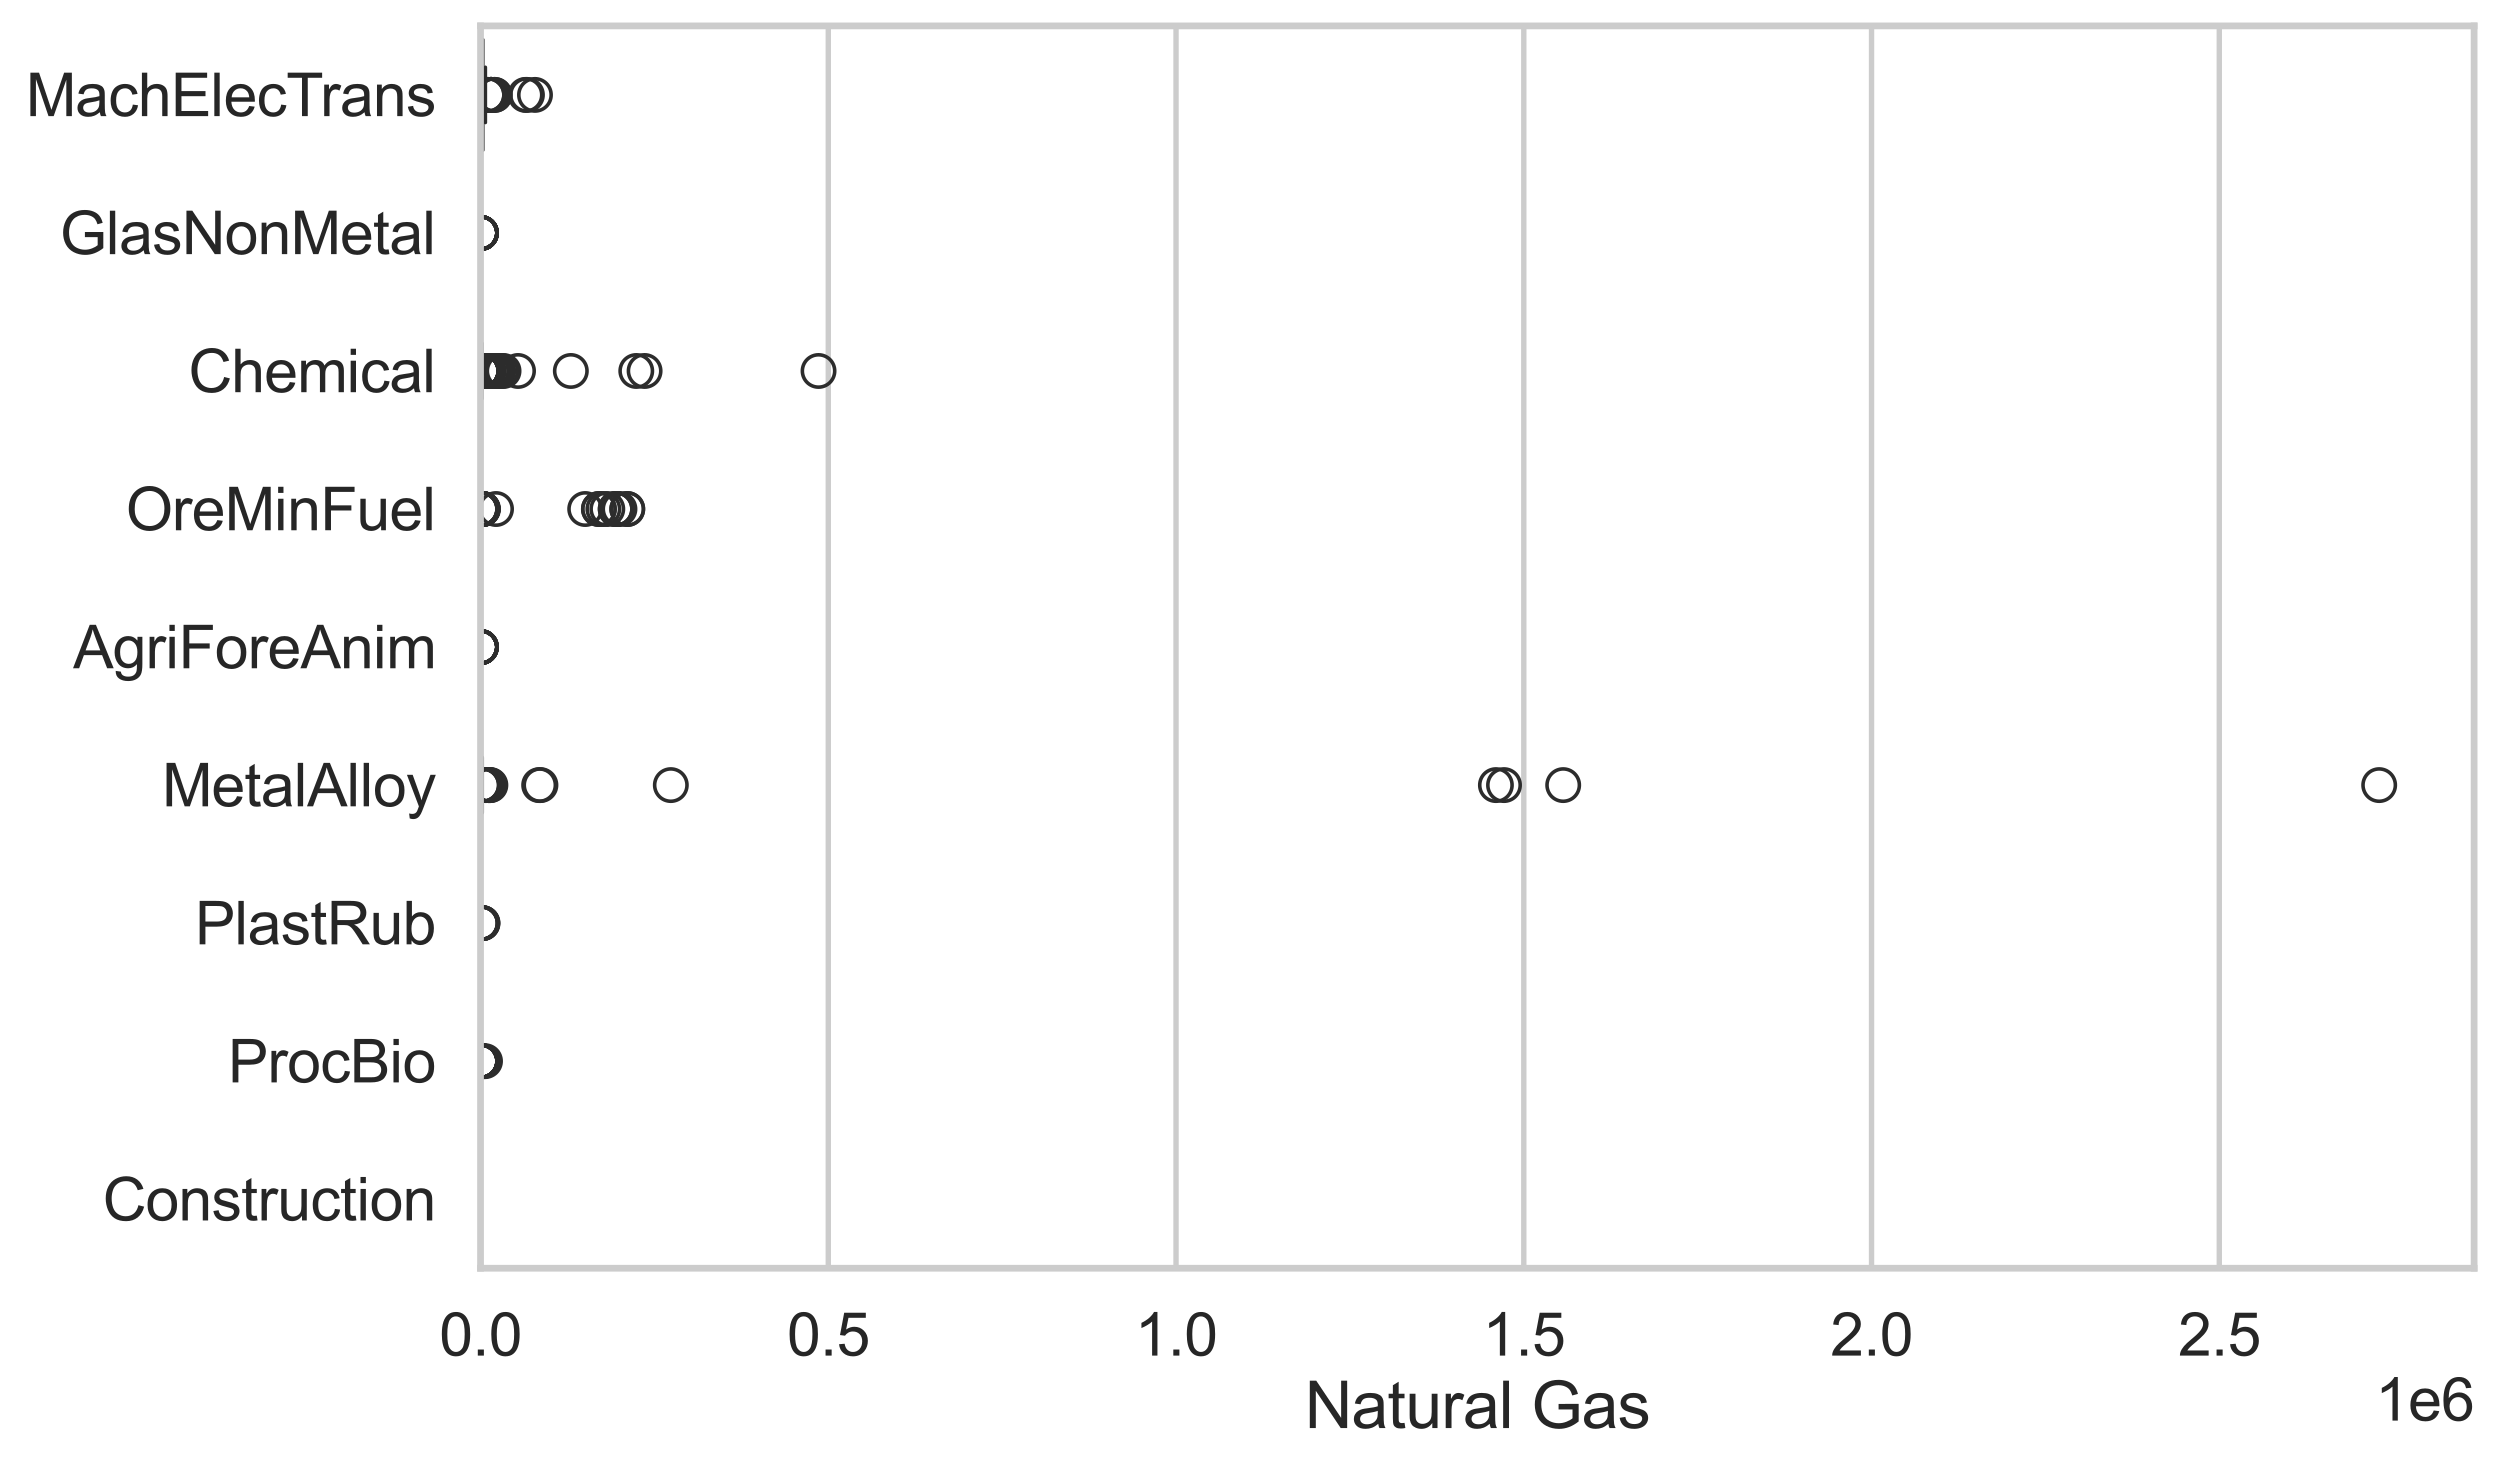 <?xml version="1.0" encoding="utf-8" standalone="no"?>
<!DOCTYPE svg PUBLIC "-//W3C//DTD SVG 1.1//EN"
  "http://www.w3.org/Graphics/SVG/1.1/DTD/svg11.dtd">
<svg xmlns:xlink="http://www.w3.org/1999/xlink" width="695.577pt" height="408.111pt" viewBox="0 0 695.577 408.111" xmlns="http://www.w3.org/2000/svg" version="1.1">
 <defs>
  <style type="text/css">*{stroke-linejoin: round; stroke-linecap: butt}</style>
 </defs>
 <g id="figure_1">
  <g id="patch_1">
   <path d="M 0 408.111 
L 695.577 408.111 
L 695.577 0 
L 0 0 
z
" style="fill: #ffffff"/>
  </g>
  <g id="axes_1">
   <g id="patch_2">
    <path d="M 133.697 352.86 
L 688.377 352.86 
L 688.377 7.2 
L 133.697 7.2 
z
" style="fill: #ffffff"/>
   </g>
   <g id="matplotlib.axis_1">
    <g id="xtick_1">
     <g id="line2d_1">
      <path d="M 133.697 352.86 
L 133.697 7.2 
" clip-path="url(#p0af9fcf1ed)" style="fill: none; stroke: #cccccc; stroke-width: 1.5; stroke-linecap: round"/>
     </g>
     <g id="text_1">
      <!-- 0.0 -->
      <g style="fill: #262626" transform="translate(122.229 377.17) scale(0.165 -0.165)">
       <defs>
        <path id="ArialMT-30" d="M 266 2259 
Q 266 3072 433 3567 
Q 600 4063 929 4331 
Q 1259 4600 1759 4600 
Q 2128 4600 2406 4451 
Q 2684 4303 2865 4023 
Q 3047 3744 3150 3342 
Q 3253 2941 3253 2259 
Q 3253 1453 3087 958 
Q 2922 463 2592 192 
Q 2263 -78 1759 -78 
Q 1097 -78 719 397 
Q 266 969 266 2259 
z
M 844 2259 
Q 844 1131 1108 757 
Q 1372 384 1759 384 
Q 2147 384 2411 759 
Q 2675 1134 2675 2259 
Q 2675 3391 2411 3762 
Q 2147 4134 1753 4134 
Q 1366 4134 1134 3806 
Q 844 3388 844 2259 
z
" transform="scale(0.016)"/>
        <path id="ArialMT-2e" d="M 581 0 
L 581 641 
L 1222 641 
L 1222 0 
L 581 0 
z
" transform="scale(0.016)"/>
       </defs>
       <use xlink:href="#ArialMT-30"/>
       <use xlink:href="#ArialMT-2e" transform="translate(55.615 0)"/>
       <use xlink:href="#ArialMT-30" transform="translate(83.398 0)"/>
      </g>
     </g>
    </g>
    <g id="xtick_2">
     <g id="line2d_2">
      <path d="M 230.453 352.86 
L 230.453 7.2 
" clip-path="url(#p0af9fcf1ed)" style="fill: none; stroke: #cccccc; stroke-width: 1.5; stroke-linecap: round"/>
     </g>
     <g id="text_2">
      <!-- 0.5 -->
      <g style="fill: #262626" transform="translate(218.985 377.17) scale(0.165 -0.165)">
       <defs>
        <path id="ArialMT-35" d="M 266 1200 
L 856 1250 
Q 922 819 1161 601 
Q 1400 384 1738 384 
Q 2144 384 2425 690 
Q 2706 997 2706 1503 
Q 2706 1984 2436 2262 
Q 2166 2541 1728 2541 
Q 1456 2541 1237 2417 
Q 1019 2294 894 2097 
L 366 2166 
L 809 4519 
L 3088 4519 
L 3088 3981 
L 1259 3981 
L 1013 2750 
Q 1425 3038 1878 3038 
Q 2478 3038 2890 2622 
Q 3303 2206 3303 1553 
Q 3303 931 2941 478 
Q 2500 -78 1738 -78 
Q 1113 -78 717 272 
Q 322 622 266 1200 
z
" transform="scale(0.016)"/>
       </defs>
       <use xlink:href="#ArialMT-30"/>
       <use xlink:href="#ArialMT-2e" transform="translate(55.615 0)"/>
       <use xlink:href="#ArialMT-35" transform="translate(83.398 0)"/>
      </g>
     </g>
    </g>
    <g id="xtick_3">
     <g id="line2d_3">
      <path d="M 327.208 352.86 
L 327.208 7.2 
" clip-path="url(#p0af9fcf1ed)" style="fill: none; stroke: #cccccc; stroke-width: 1.5; stroke-linecap: round"/>
     </g>
     <g id="text_3">
      <!-- 1.0 -->
      <g style="fill: #262626" transform="translate(315.741 377.17) scale(0.165 -0.165)">
       <defs>
        <path id="ArialMT-31" d="M 2384 0 
L 1822 0 
L 1822 3584 
Q 1619 3391 1289 3197 
Q 959 3003 697 2906 
L 697 3450 
Q 1169 3672 1522 3987 
Q 1875 4303 2022 4600 
L 2384 4600 
L 2384 0 
z
" transform="scale(0.016)"/>
       </defs>
       <use xlink:href="#ArialMT-31"/>
       <use xlink:href="#ArialMT-2e" transform="translate(55.615 0)"/>
       <use xlink:href="#ArialMT-30" transform="translate(83.398 0)"/>
      </g>
     </g>
    </g>
    <g id="xtick_4">
     <g id="line2d_4">
      <path d="M 423.964 352.86 
L 423.964 7.2 
" clip-path="url(#p0af9fcf1ed)" style="fill: none; stroke: #cccccc; stroke-width: 1.5; stroke-linecap: round"/>
     </g>
     <g id="text_4">
      <!-- 1.5 -->
      <g style="fill: #262626" transform="translate(412.496 377.17) scale(0.165 -0.165)">
       <use xlink:href="#ArialMT-31"/>
       <use xlink:href="#ArialMT-2e" transform="translate(55.615 0)"/>
       <use xlink:href="#ArialMT-35" transform="translate(83.398 0)"/>
      </g>
     </g>
    </g>
    <g id="xtick_5">
     <g id="line2d_5">
      <path d="M 520.719 352.86 
L 520.719 7.2 
" clip-path="url(#p0af9fcf1ed)" style="fill: none; stroke: #cccccc; stroke-width: 1.5; stroke-linecap: round"/>
     </g>
     <g id="text_5">
      <!-- 2.0 -->
      <g style="fill: #262626" transform="translate(509.252 377.17) scale(0.165 -0.165)">
       <defs>
        <path id="ArialMT-32" d="M 3222 541 
L 3222 0 
L 194 0 
Q 188 203 259 391 
Q 375 700 629 1000 
Q 884 1300 1366 1694 
Q 2113 2306 2375 2664 
Q 2638 3022 2638 3341 
Q 2638 3675 2398 3904 
Q 2159 4134 1775 4134 
Q 1369 4134 1125 3890 
Q 881 3647 878 3216 
L 300 3275 
Q 359 3922 746 4261 
Q 1134 4600 1788 4600 
Q 2447 4600 2831 4234 
Q 3216 3869 3216 3328 
Q 3216 3053 3103 2787 
Q 2991 2522 2730 2228 
Q 2469 1934 1863 1422 
Q 1356 997 1212 845 
Q 1069 694 975 541 
L 3222 541 
z
" transform="scale(0.016)"/>
       </defs>
       <use xlink:href="#ArialMT-32"/>
       <use xlink:href="#ArialMT-2e" transform="translate(55.615 0)"/>
       <use xlink:href="#ArialMT-30" transform="translate(83.398 0)"/>
      </g>
     </g>
    </g>
    <g id="xtick_6">
     <g id="line2d_6">
      <path d="M 617.475 352.86 
L 617.475 7.2 
" clip-path="url(#p0af9fcf1ed)" style="fill: none; stroke: #cccccc; stroke-width: 1.5; stroke-linecap: round"/>
     </g>
     <g id="text_6">
      <!-- 2.5 -->
      <g style="fill: #262626" transform="translate(606.007 377.17) scale(0.165 -0.165)">
       <use xlink:href="#ArialMT-32"/>
       <use xlink:href="#ArialMT-2e" transform="translate(55.615 0)"/>
       <use xlink:href="#ArialMT-35" transform="translate(83.398 0)"/>
      </g>
     </g>
    </g>
    <g id="text_7">
     <!-- Natural Gas -->
     <g style="fill: #262626" transform="translate(363.021 397.334) scale(0.18 -0.18)">
      <defs>
       <path id="ArialMT-4e" d="M 488 0 
L 488 4581 
L 1109 4581 
L 3516 984 
L 3516 4581 
L 4097 4581 
L 4097 0 
L 3475 0 
L 1069 3600 
L 1069 0 
L 488 0 
z
" transform="scale(0.016)"/>
       <path id="ArialMT-61" d="M 2588 409 
Q 2275 144 1986 34 
Q 1697 -75 1366 -75 
Q 819 -75 525 192 
Q 231 459 231 875 
Q 231 1119 342 1320 
Q 453 1522 633 1644 
Q 813 1766 1038 1828 
Q 1203 1872 1538 1913 
Q 2219 1994 2541 2106 
Q 2544 2222 2544 2253 
Q 2544 2597 2384 2738 
Q 2169 2928 1744 2928 
Q 1347 2928 1158 2789 
Q 969 2650 878 2297 
L 328 2372 
Q 403 2725 575 2942 
Q 747 3159 1072 3276 
Q 1397 3394 1825 3394 
Q 2250 3394 2515 3294 
Q 2781 3194 2906 3042 
Q 3031 2891 3081 2659 
Q 3109 2516 3109 2141 
L 3109 1391 
Q 3109 606 3145 398 
Q 3181 191 3288 0 
L 2700 0 
Q 2613 175 2588 409 
z
M 2541 1666 
Q 2234 1541 1622 1453 
Q 1275 1403 1131 1340 
Q 988 1278 909 1158 
Q 831 1038 831 891 
Q 831 666 1001 516 
Q 1172 366 1500 366 
Q 1825 366 2078 508 
Q 2331 650 2450 897 
Q 2541 1088 2541 1459 
L 2541 1666 
z
" transform="scale(0.016)"/>
       <path id="ArialMT-74" d="M 1650 503 
L 1731 6 
Q 1494 -44 1306 -44 
Q 1000 -44 831 53 
Q 663 150 594 308 
Q 525 466 525 972 
L 525 2881 
L 113 2881 
L 113 3319 
L 525 3319 
L 525 4141 
L 1084 4478 
L 1084 3319 
L 1650 3319 
L 1650 2881 
L 1084 2881 
L 1084 941 
Q 1084 700 1114 631 
Q 1144 563 1211 522 
Q 1278 481 1403 481 
Q 1497 481 1650 503 
z
" transform="scale(0.016)"/>
       <path id="ArialMT-75" d="M 2597 0 
L 2597 488 
Q 2209 -75 1544 -75 
Q 1250 -75 995 37 
Q 741 150 617 320 
Q 494 491 444 738 
Q 409 903 409 1263 
L 409 3319 
L 972 3319 
L 972 1478 
Q 972 1038 1006 884 
Q 1059 663 1231 536 
Q 1403 409 1656 409 
Q 1909 409 2131 539 
Q 2353 669 2445 892 
Q 2538 1116 2538 1541 
L 2538 3319 
L 3100 3319 
L 3100 0 
L 2597 0 
z
" transform="scale(0.016)"/>
       <path id="ArialMT-72" d="M 416 0 
L 416 3319 
L 922 3319 
L 922 2816 
Q 1116 3169 1280 3281 
Q 1444 3394 1641 3394 
Q 1925 3394 2219 3213 
L 2025 2691 
Q 1819 2813 1613 2813 
Q 1428 2813 1281 2702 
Q 1134 2591 1072 2394 
Q 978 2094 978 1738 
L 978 0 
L 416 0 
z
" transform="scale(0.016)"/>
       <path id="ArialMT-6c" d="M 409 0 
L 409 4581 
L 972 4581 
L 972 0 
L 409 0 
z
" transform="scale(0.016)"/>
       <path id="ArialMT-20" transform="scale(0.016)"/>
       <path id="ArialMT-47" d="M 2638 1797 
L 2638 2334 
L 4578 2338 
L 4578 638 
Q 4131 281 3656 101 
Q 3181 -78 2681 -78 
Q 2006 -78 1454 211 
Q 903 500 622 1047 
Q 341 1594 341 2269 
Q 341 2938 620 3517 
Q 900 4097 1425 4378 
Q 1950 4659 2634 4659 
Q 3131 4659 3532 4498 
Q 3934 4338 4162 4050 
Q 4391 3763 4509 3300 
L 3963 3150 
Q 3859 3500 3706 3700 
Q 3553 3900 3268 4020 
Q 2984 4141 2638 4141 
Q 2222 4141 1919 4014 
Q 1616 3888 1430 3681 
Q 1244 3475 1141 3228 
Q 966 2803 966 2306 
Q 966 1694 1177 1281 
Q 1388 869 1791 669 
Q 2194 469 2647 469 
Q 3041 469 3416 620 
Q 3791 772 3984 944 
L 3984 1797 
L 2638 1797 
z
" transform="scale(0.016)"/>
       <path id="ArialMT-73" d="M 197 991 
L 753 1078 
Q 800 744 1014 566 
Q 1228 388 1613 388 
Q 2000 388 2187 545 
Q 2375 703 2375 916 
Q 2375 1106 2209 1216 
Q 2094 1291 1634 1406 
Q 1016 1563 777 1677 
Q 538 1791 414 1992 
Q 291 2194 291 2438 
Q 291 2659 392 2848 
Q 494 3038 669 3163 
Q 800 3259 1026 3326 
Q 1253 3394 1513 3394 
Q 1903 3394 2198 3281 
Q 2494 3169 2634 2976 
Q 2775 2784 2828 2463 
L 2278 2388 
Q 2241 2644 2061 2787 
Q 1881 2931 1553 2931 
Q 1166 2931 1000 2803 
Q 834 2675 834 2503 
Q 834 2394 903 2306 
Q 972 2216 1119 2156 
Q 1203 2125 1616 2013 
Q 2213 1853 2448 1751 
Q 2684 1650 2818 1456 
Q 2953 1263 2953 975 
Q 2953 694 2789 445 
Q 2625 197 2315 61 
Q 2006 -75 1616 -75 
Q 969 -75 630 194 
Q 291 463 197 991 
z
" transform="scale(0.016)"/>
      </defs>
      <use xlink:href="#ArialMT-4e"/>
      <use xlink:href="#ArialMT-61" transform="translate(72.217 0)"/>
      <use xlink:href="#ArialMT-74" transform="translate(127.832 0)"/>
      <use xlink:href="#ArialMT-75" transform="translate(155.615 0)"/>
      <use xlink:href="#ArialMT-72" transform="translate(211.23 0)"/>
      <use xlink:href="#ArialMT-61" transform="translate(244.531 0)"/>
      <use xlink:href="#ArialMT-6c" transform="translate(300.146 0)"/>
      <use xlink:href="#ArialMT-20" transform="translate(322.363 0)"/>
      <use xlink:href="#ArialMT-47" transform="translate(350.146 0)"/>
      <use xlink:href="#ArialMT-61" transform="translate(427.93 0)"/>
      <use xlink:href="#ArialMT-73" transform="translate(483.545 0)"/>
     </g>
    </g>
    <g id="text_8">
     <!-- 1e6 -->
     <g style="fill: #262626" transform="translate(660.85 395.26) scale(0.165 -0.165)">
      <defs>
       <path id="ArialMT-65" d="M 2694 1069 
L 3275 997 
Q 3138 488 2766 206 
Q 2394 -75 1816 -75 
Q 1088 -75 661 373 
Q 234 822 234 1631 
Q 234 2469 665 2931 
Q 1097 3394 1784 3394 
Q 2450 3394 2872 2941 
Q 3294 2488 3294 1666 
Q 3294 1616 3291 1516 
L 816 1516 
Q 847 969 1125 678 
Q 1403 388 1819 388 
Q 2128 388 2347 550 
Q 2566 713 2694 1069 
z
M 847 1978 
L 2700 1978 
Q 2663 2397 2488 2606 
Q 2219 2931 1791 2931 
Q 1403 2931 1139 2672 
Q 875 2413 847 1978 
z
" transform="scale(0.016)"/>
       <path id="ArialMT-36" d="M 3184 3459 
L 2625 3416 
Q 2550 3747 2413 3897 
Q 2184 4138 1850 4138 
Q 1581 4138 1378 3988 
Q 1113 3794 959 3422 
Q 806 3050 800 2363 
Q 1003 2672 1297 2822 
Q 1591 2972 1913 2972 
Q 2475 2972 2870 2558 
Q 3266 2144 3266 1488 
Q 3266 1056 3080 686 
Q 2894 316 2569 119 
Q 2244 -78 1831 -78 
Q 1128 -78 684 439 
Q 241 956 241 2144 
Q 241 3472 731 4075 
Q 1159 4600 1884 4600 
Q 2425 4600 2770 4297 
Q 3116 3994 3184 3459 
z
M 888 1484 
Q 888 1194 1011 928 
Q 1134 663 1356 523 
Q 1578 384 1822 384 
Q 2178 384 2434 671 
Q 2691 959 2691 1453 
Q 2691 1928 2437 2201 
Q 2184 2475 1800 2475 
Q 1419 2475 1153 2201 
Q 888 1928 888 1484 
z
" transform="scale(0.016)"/>
      </defs>
      <use xlink:href="#ArialMT-31"/>
      <use xlink:href="#ArialMT-65" transform="translate(55.615 0)"/>
      <use xlink:href="#ArialMT-36" transform="translate(111.23 0)"/>
     </g>
    </g>
   </g>
   <g id="matplotlib.axis_2">
    <g id="ytick_1">
     <g id="text_9">
      <!-- MachElecTrans -->
      <g style="fill: #262626" transform="translate(7.2 32.309) scale(0.165 -0.165)">
       <defs>
        <path id="ArialMT-4d" d="M 475 0 
L 475 4581 
L 1388 4581 
L 2472 1338 
Q 2622 884 2691 659 
Q 2769 909 2934 1394 
L 4031 4581 
L 4847 4581 
L 4847 0 
L 4263 0 
L 4263 3834 
L 2931 0 
L 2384 0 
L 1059 3900 
L 1059 0 
L 475 0 
z
" transform="scale(0.016)"/>
        <path id="ArialMT-63" d="M 2588 1216 
L 3141 1144 
Q 3050 572 2676 248 
Q 2303 -75 1759 -75 
Q 1078 -75 664 370 
Q 250 816 250 1647 
Q 250 2184 428 2587 
Q 606 2991 970 3192 
Q 1334 3394 1763 3394 
Q 2303 3394 2647 3120 
Q 2991 2847 3088 2344 
L 2541 2259 
Q 2463 2594 2264 2762 
Q 2066 2931 1784 2931 
Q 1359 2931 1093 2626 
Q 828 2322 828 1663 
Q 828 994 1084 691 
Q 1341 388 1753 388 
Q 2084 388 2306 591 
Q 2528 794 2588 1216 
z
" transform="scale(0.016)"/>
        <path id="ArialMT-68" d="M 422 0 
L 422 4581 
L 984 4581 
L 984 2938 
Q 1378 3394 1978 3394 
Q 2347 3394 2619 3248 
Q 2891 3103 3008 2847 
Q 3125 2591 3125 2103 
L 3125 0 
L 2563 0 
L 2563 2103 
Q 2563 2525 2380 2717 
Q 2197 2909 1863 2909 
Q 1613 2909 1392 2779 
Q 1172 2650 1078 2428 
Q 984 2206 984 1816 
L 984 0 
L 422 0 
z
" transform="scale(0.016)"/>
        <path id="ArialMT-45" d="M 506 0 
L 506 4581 
L 3819 4581 
L 3819 4041 
L 1113 4041 
L 1113 2638 
L 3647 2638 
L 3647 2100 
L 1113 2100 
L 1113 541 
L 3925 541 
L 3925 0 
L 506 0 
z
" transform="scale(0.016)"/>
        <path id="ArialMT-54" d="M 1659 0 
L 1659 4041 
L 150 4041 
L 150 4581 
L 3781 4581 
L 3781 4041 
L 2266 4041 
L 2266 0 
L 1659 0 
z
" transform="scale(0.016)"/>
        <path id="ArialMT-6e" d="M 422 0 
L 422 3319 
L 928 3319 
L 928 2847 
Q 1294 3394 1984 3394 
Q 2284 3394 2536 3286 
Q 2788 3178 2913 3003 
Q 3038 2828 3088 2588 
Q 3119 2431 3119 2041 
L 3119 0 
L 2556 0 
L 2556 2019 
Q 2556 2363 2490 2533 
Q 2425 2703 2258 2804 
Q 2091 2906 1866 2906 
Q 1506 2906 1245 2678 
Q 984 2450 984 1813 
L 984 0 
L 422 0 
z
" transform="scale(0.016)"/>
       </defs>
       <use xlink:href="#ArialMT-4d"/>
       <use xlink:href="#ArialMT-61" transform="translate(83.301 0)"/>
       <use xlink:href="#ArialMT-63" transform="translate(138.916 0)"/>
       <use xlink:href="#ArialMT-68" transform="translate(188.916 0)"/>
       <use xlink:href="#ArialMT-45" transform="translate(244.531 0)"/>
       <use xlink:href="#ArialMT-6c" transform="translate(311.23 0)"/>
       <use xlink:href="#ArialMT-65" transform="translate(333.447 0)"/>
       <use xlink:href="#ArialMT-63" transform="translate(389.062 0)"/>
       <use xlink:href="#ArialMT-54" transform="translate(439.062 0)"/>
       <use xlink:href="#ArialMT-72" transform="translate(496.396 0)"/>
       <use xlink:href="#ArialMT-61" transform="translate(529.697 0)"/>
       <use xlink:href="#ArialMT-6e" transform="translate(585.312 0)"/>
       <use xlink:href="#ArialMT-73" transform="translate(640.928 0)"/>
      </g>
     </g>
    </g>
    <g id="ytick_2">
     <g id="text_10">
      <!-- GlasNonMetal -->
      <g style="fill: #262626" transform="translate(16.659 70.715) scale(0.165 -0.165)">
       <defs>
        <path id="ArialMT-6f" d="M 213 1659 
Q 213 2581 725 3025 
Q 1153 3394 1769 3394 
Q 2453 3394 2887 2945 
Q 3322 2497 3322 1706 
Q 3322 1066 3130 698 
Q 2938 331 2570 128 
Q 2203 -75 1769 -75 
Q 1072 -75 642 372 
Q 213 819 213 1659 
z
M 791 1659 
Q 791 1022 1069 705 
Q 1347 388 1769 388 
Q 2188 388 2466 706 
Q 2744 1025 2744 1678 
Q 2744 2294 2464 2611 
Q 2184 2928 1769 2928 
Q 1347 2928 1069 2612 
Q 791 2297 791 1659 
z
" transform="scale(0.016)"/>
       </defs>
       <use xlink:href="#ArialMT-47"/>
       <use xlink:href="#ArialMT-6c" transform="translate(77.783 0)"/>
       <use xlink:href="#ArialMT-61" transform="translate(100 0)"/>
       <use xlink:href="#ArialMT-73" transform="translate(155.615 0)"/>
       <use xlink:href="#ArialMT-4e" transform="translate(205.615 0)"/>
       <use xlink:href="#ArialMT-6f" transform="translate(277.832 0)"/>
       <use xlink:href="#ArialMT-6e" transform="translate(333.447 0)"/>
       <use xlink:href="#ArialMT-4d" transform="translate(389.062 0)"/>
       <use xlink:href="#ArialMT-65" transform="translate(472.363 0)"/>
       <use xlink:href="#ArialMT-74" transform="translate(527.979 0)"/>
       <use xlink:href="#ArialMT-61" transform="translate(555.762 0)"/>
       <use xlink:href="#ArialMT-6c" transform="translate(611.377 0)"/>
      </g>
     </g>
    </g>
    <g id="ytick_3">
     <g id="text_11">
      <!-- Chemical -->
      <g style="fill: #262626" transform="translate(52.428 109.122) scale(0.165 -0.165)">
       <defs>
        <path id="ArialMT-43" d="M 3763 1606 
L 4369 1453 
Q 4178 706 3683 314 
Q 3188 -78 2472 -78 
Q 1731 -78 1267 223 
Q 803 525 561 1097 
Q 319 1669 319 2325 
Q 319 3041 592 3573 
Q 866 4106 1370 4382 
Q 1875 4659 2481 4659 
Q 3169 4659 3637 4309 
Q 4106 3959 4291 3325 
L 3694 3184 
Q 3534 3684 3231 3912 
Q 2928 4141 2469 4141 
Q 1941 4141 1586 3887 
Q 1231 3634 1087 3207 
Q 944 2781 944 2328 
Q 944 1744 1114 1308 
Q 1284 872 1643 656 
Q 2003 441 2422 441 
Q 2931 441 3284 734 
Q 3638 1028 3763 1606 
z
" transform="scale(0.016)"/>
        <path id="ArialMT-6d" d="M 422 0 
L 422 3319 
L 925 3319 
L 925 2853 
Q 1081 3097 1340 3245 
Q 1600 3394 1931 3394 
Q 2300 3394 2536 3241 
Q 2772 3088 2869 2813 
Q 3263 3394 3894 3394 
Q 4388 3394 4653 3120 
Q 4919 2847 4919 2278 
L 4919 0 
L 4359 0 
L 4359 2091 
Q 4359 2428 4304 2576 
Q 4250 2725 4106 2815 
Q 3963 2906 3769 2906 
Q 3419 2906 3187 2673 
Q 2956 2441 2956 1928 
L 2956 0 
L 2394 0 
L 2394 2156 
Q 2394 2531 2256 2718 
Q 2119 2906 1806 2906 
Q 1569 2906 1367 2781 
Q 1166 2656 1075 2415 
Q 984 2175 984 1722 
L 984 0 
L 422 0 
z
" transform="scale(0.016)"/>
        <path id="ArialMT-69" d="M 425 3934 
L 425 4581 
L 988 4581 
L 988 3934 
L 425 3934 
z
M 425 0 
L 425 3319 
L 988 3319 
L 988 0 
L 425 0 
z
" transform="scale(0.016)"/>
       </defs>
       <use xlink:href="#ArialMT-43"/>
       <use xlink:href="#ArialMT-68" transform="translate(72.217 0)"/>
       <use xlink:href="#ArialMT-65" transform="translate(127.832 0)"/>
       <use xlink:href="#ArialMT-6d" transform="translate(183.447 0)"/>
       <use xlink:href="#ArialMT-69" transform="translate(266.748 0)"/>
       <use xlink:href="#ArialMT-63" transform="translate(288.965 0)"/>
       <use xlink:href="#ArialMT-61" transform="translate(338.965 0)"/>
       <use xlink:href="#ArialMT-6c" transform="translate(394.58 0)"/>
      </g>
     </g>
    </g>
    <g id="ytick_4">
     <g id="text_12">
      <!-- OreMinFuel -->
      <g style="fill: #262626" transform="translate(35.013 147.529) scale(0.165 -0.165)">
       <defs>
        <path id="ArialMT-4f" d="M 309 2231 
Q 309 3372 921 4017 
Q 1534 4663 2503 4663 
Q 3138 4663 3647 4359 
Q 4156 4056 4423 3514 
Q 4691 2972 4691 2284 
Q 4691 1588 4409 1038 
Q 4128 488 3612 205 
Q 3097 -78 2500 -78 
Q 1853 -78 1343 234 
Q 834 547 571 1087 
Q 309 1628 309 2231 
z
M 934 2222 
Q 934 1394 1379 917 
Q 1825 441 2497 441 
Q 3181 441 3623 922 
Q 4066 1403 4066 2288 
Q 4066 2847 3877 3264 
Q 3688 3681 3323 3911 
Q 2959 4141 2506 4141 
Q 1863 4141 1398 3698 
Q 934 3256 934 2222 
z
" transform="scale(0.016)"/>
        <path id="ArialMT-46" d="M 525 0 
L 525 4581 
L 3616 4581 
L 3616 4041 
L 1131 4041 
L 1131 2622 
L 3281 2622 
L 3281 2081 
L 1131 2081 
L 1131 0 
L 525 0 
z
" transform="scale(0.016)"/>
       </defs>
       <use xlink:href="#ArialMT-4f"/>
       <use xlink:href="#ArialMT-72" transform="translate(77.783 0)"/>
       <use xlink:href="#ArialMT-65" transform="translate(111.084 0)"/>
       <use xlink:href="#ArialMT-4d" transform="translate(166.699 0)"/>
       <use xlink:href="#ArialMT-69" transform="translate(250 0)"/>
       <use xlink:href="#ArialMT-6e" transform="translate(272.217 0)"/>
       <use xlink:href="#ArialMT-46" transform="translate(327.832 0)"/>
       <use xlink:href="#ArialMT-75" transform="translate(388.916 0)"/>
       <use xlink:href="#ArialMT-65" transform="translate(444.531 0)"/>
       <use xlink:href="#ArialMT-6c" transform="translate(500.146 0)"/>
      </g>
     </g>
    </g>
    <g id="ytick_5">
     <g id="text_13">
      <!-- AgriForeAnim -->
      <g style="fill: #262626" transform="translate(20.341 185.935) scale(0.165 -0.165)">
       <defs>
        <path id="ArialMT-41" d="M -9 0 
L 1750 4581 
L 2403 4581 
L 4278 0 
L 3588 0 
L 3053 1388 
L 1138 1388 
L 634 0 
L -9 0 
z
M 1313 1881 
L 2866 1881 
L 2388 3150 
Q 2169 3728 2063 4100 
Q 1975 3659 1816 3225 
L 1313 1881 
z
" transform="scale(0.016)"/>
        <path id="ArialMT-67" d="M 319 -275 
L 866 -356 
Q 900 -609 1056 -725 
Q 1266 -881 1628 -881 
Q 2019 -881 2231 -725 
Q 2444 -569 2519 -288 
Q 2563 -116 2559 434 
Q 2191 0 1641 0 
Q 956 0 581 494 
Q 206 988 206 1678 
Q 206 2153 378 2554 
Q 550 2956 876 3175 
Q 1203 3394 1644 3394 
Q 2231 3394 2613 2919 
L 2613 3319 
L 3131 3319 
L 3131 450 
Q 3131 -325 2973 -648 
Q 2816 -972 2473 -1159 
Q 2131 -1347 1631 -1347 
Q 1038 -1347 672 -1080 
Q 306 -813 319 -275 
z
M 784 1719 
Q 784 1066 1043 766 
Q 1303 466 1694 466 
Q 2081 466 2343 764 
Q 2606 1063 2606 1700 
Q 2606 2309 2336 2618 
Q 2066 2928 1684 2928 
Q 1309 2928 1046 2623 
Q 784 2319 784 1719 
z
" transform="scale(0.016)"/>
       </defs>
       <use xlink:href="#ArialMT-41"/>
       <use xlink:href="#ArialMT-67" transform="translate(66.699 0)"/>
       <use xlink:href="#ArialMT-72" transform="translate(122.314 0)"/>
       <use xlink:href="#ArialMT-69" transform="translate(155.615 0)"/>
       <use xlink:href="#ArialMT-46" transform="translate(177.832 0)"/>
       <use xlink:href="#ArialMT-6f" transform="translate(238.916 0)"/>
       <use xlink:href="#ArialMT-72" transform="translate(294.531 0)"/>
       <use xlink:href="#ArialMT-65" transform="translate(327.832 0)"/>
       <use xlink:href="#ArialMT-41" transform="translate(383.447 0)"/>
       <use xlink:href="#ArialMT-6e" transform="translate(450.146 0)"/>
       <use xlink:href="#ArialMT-69" transform="translate(505.762 0)"/>
       <use xlink:href="#ArialMT-6d" transform="translate(527.979 0)"/>
      </g>
     </g>
    </g>
    <g id="ytick_6">
     <g id="text_14">
      <!-- MetalAlloy -->
      <g style="fill: #262626" transform="translate(45.088 224.342) scale(0.165 -0.165)">
       <defs>
        <path id="ArialMT-79" d="M 397 -1278 
L 334 -750 
Q 519 -800 656 -800 
Q 844 -800 956 -737 
Q 1069 -675 1141 -563 
Q 1194 -478 1313 -144 
Q 1328 -97 1363 -6 
L 103 3319 
L 709 3319 
L 1400 1397 
Q 1534 1031 1641 628 
Q 1738 1016 1872 1384 
L 2581 3319 
L 3144 3319 
L 1881 -56 
Q 1678 -603 1566 -809 
Q 1416 -1088 1222 -1217 
Q 1028 -1347 759 -1347 
Q 597 -1347 397 -1278 
z
" transform="scale(0.016)"/>
       </defs>
       <use xlink:href="#ArialMT-4d"/>
       <use xlink:href="#ArialMT-65" transform="translate(83.301 0)"/>
       <use xlink:href="#ArialMT-74" transform="translate(138.916 0)"/>
       <use xlink:href="#ArialMT-61" transform="translate(166.699 0)"/>
       <use xlink:href="#ArialMT-6c" transform="translate(222.314 0)"/>
       <use xlink:href="#ArialMT-41" transform="translate(244.531 0)"/>
       <use xlink:href="#ArialMT-6c" transform="translate(311.23 0)"/>
       <use xlink:href="#ArialMT-6c" transform="translate(333.447 0)"/>
       <use xlink:href="#ArialMT-6f" transform="translate(355.664 0)"/>
       <use xlink:href="#ArialMT-79" transform="translate(411.279 0)"/>
      </g>
     </g>
    </g>
    <g id="ytick_7">
     <g id="text_15">
      <!-- PlastRub -->
      <g style="fill: #262626" transform="translate(54.248 262.749) scale(0.165 -0.165)">
       <defs>
        <path id="ArialMT-50" d="M 494 0 
L 494 4581 
L 2222 4581 
Q 2678 4581 2919 4538 
Q 3256 4481 3484 4323 
Q 3713 4166 3852 3881 
Q 3991 3597 3991 3256 
Q 3991 2672 3619 2267 
Q 3247 1863 2275 1863 
L 1100 1863 
L 1100 0 
L 494 0 
z
M 1100 2403 
L 2284 2403 
Q 2872 2403 3119 2622 
Q 3366 2841 3366 3238 
Q 3366 3525 3220 3729 
Q 3075 3934 2838 4000 
Q 2684 4041 2272 4041 
L 1100 4041 
L 1100 2403 
z
" transform="scale(0.016)"/>
        <path id="ArialMT-52" d="M 503 0 
L 503 4581 
L 2534 4581 
Q 3147 4581 3465 4457 
Q 3784 4334 3975 4021 
Q 4166 3709 4166 3331 
Q 4166 2844 3850 2509 
Q 3534 2175 2875 2084 
Q 3116 1969 3241 1856 
Q 3506 1613 3744 1247 
L 4541 0 
L 3778 0 
L 3172 953 
Q 2906 1366 2734 1584 
Q 2563 1803 2427 1890 
Q 2291 1978 2150 2013 
Q 2047 2034 1813 2034 
L 1109 2034 
L 1109 0 
L 503 0 
z
M 1109 2559 
L 2413 2559 
Q 2828 2559 3062 2645 
Q 3297 2731 3419 2920 
Q 3541 3109 3541 3331 
Q 3541 3656 3305 3865 
Q 3069 4075 2559 4075 
L 1109 4075 
L 1109 2559 
z
" transform="scale(0.016)"/>
        <path id="ArialMT-62" d="M 941 0 
L 419 0 
L 419 4581 
L 981 4581 
L 981 2947 
Q 1338 3394 1891 3394 
Q 2197 3394 2470 3270 
Q 2744 3147 2920 2923 
Q 3097 2700 3197 2384 
Q 3297 2069 3297 1709 
Q 3297 856 2875 390 
Q 2453 -75 1863 -75 
Q 1275 -75 941 416 
L 941 0 
z
M 934 1684 
Q 934 1088 1097 822 
Q 1363 388 1816 388 
Q 2184 388 2453 708 
Q 2722 1028 2722 1663 
Q 2722 2313 2464 2622 
Q 2206 2931 1841 2931 
Q 1472 2931 1203 2611 
Q 934 2291 934 1684 
z
" transform="scale(0.016)"/>
       </defs>
       <use xlink:href="#ArialMT-50"/>
       <use xlink:href="#ArialMT-6c" transform="translate(66.699 0)"/>
       <use xlink:href="#ArialMT-61" transform="translate(88.916 0)"/>
       <use xlink:href="#ArialMT-73" transform="translate(144.531 0)"/>
       <use xlink:href="#ArialMT-74" transform="translate(194.531 0)"/>
       <use xlink:href="#ArialMT-52" transform="translate(222.314 0)"/>
       <use xlink:href="#ArialMT-75" transform="translate(294.531 0)"/>
       <use xlink:href="#ArialMT-62" transform="translate(350.146 0)"/>
      </g>
     </g>
    </g>
    <g id="ytick_8">
     <g id="text_16">
      <!-- ProcBio -->
      <g style="fill: #262626" transform="translate(63.424 301.155) scale(0.165 -0.165)">
       <defs>
        <path id="ArialMT-42" d="M 469 0 
L 469 4581 
L 2188 4581 
Q 2713 4581 3030 4442 
Q 3347 4303 3526 4014 
Q 3706 3725 3706 3409 
Q 3706 3116 3547 2856 
Q 3388 2597 3066 2438 
Q 3481 2316 3704 2022 
Q 3928 1728 3928 1328 
Q 3928 1006 3792 729 
Q 3656 453 3456 303 
Q 3256 153 2954 76 
Q 2653 0 2216 0 
L 469 0 
z
M 1075 2656 
L 2066 2656 
Q 2469 2656 2644 2709 
Q 2875 2778 2992 2937 
Q 3109 3097 3109 3338 
Q 3109 3566 3000 3739 
Q 2891 3913 2687 3977 
Q 2484 4041 1991 4041 
L 1075 4041 
L 1075 2656 
z
M 1075 541 
L 2216 541 
Q 2509 541 2628 563 
Q 2838 600 2978 687 
Q 3119 775 3209 942 
Q 3300 1109 3300 1328 
Q 3300 1584 3169 1773 
Q 3038 1963 2805 2039 
Q 2572 2116 2134 2116 
L 1075 2116 
L 1075 541 
z
" transform="scale(0.016)"/>
       </defs>
       <use xlink:href="#ArialMT-50"/>
       <use xlink:href="#ArialMT-72" transform="translate(66.699 0)"/>
       <use xlink:href="#ArialMT-6f" transform="translate(100 0)"/>
       <use xlink:href="#ArialMT-63" transform="translate(155.615 0)"/>
       <use xlink:href="#ArialMT-42" transform="translate(205.615 0)"/>
       <use xlink:href="#ArialMT-69" transform="translate(272.314 0)"/>
       <use xlink:href="#ArialMT-6f" transform="translate(294.531 0)"/>
      </g>
     </g>
    </g>
    <g id="ytick_9">
     <g id="text_17">
      <!-- Construction -->
      <g style="fill: #262626" transform="translate(28.575 339.562) scale(0.165 -0.165)">
       <use xlink:href="#ArialMT-43"/>
       <use xlink:href="#ArialMT-6f" transform="translate(72.217 0)"/>
       <use xlink:href="#ArialMT-6e" transform="translate(127.832 0)"/>
       <use xlink:href="#ArialMT-73" transform="translate(183.447 0)"/>
       <use xlink:href="#ArialMT-74" transform="translate(233.447 0)"/>
       <use xlink:href="#ArialMT-72" transform="translate(261.23 0)"/>
       <use xlink:href="#ArialMT-75" transform="translate(294.531 0)"/>
       <use xlink:href="#ArialMT-63" transform="translate(350.146 0)"/>
       <use xlink:href="#ArialMT-74" transform="translate(400.146 0)"/>
       <use xlink:href="#ArialMT-69" transform="translate(427.93 0)"/>
       <use xlink:href="#ArialMT-6f" transform="translate(450.146 0)"/>
       <use xlink:href="#ArialMT-6e" transform="translate(505.762 0)"/>
      </g>
     </g>
    </g>
   </g>
   <g id="patch_3">
    <path d="M 133.78 11.041 
L 133.78 41.766 
L 134.327 41.766 
L 134.327 11.041 
L 133.78 11.041 
z
" clip-path="url(#p0af9fcf1ed)" style="fill: #c9941d; stroke: #2c2c2c; stroke-linejoin: miter"/>
   </g>
   <g id="line2d_7">
    <path d="M 133.78 26.403 
L 133.701 26.403 
" clip-path="url(#p0af9fcf1ed)" style="fill: none; stroke: #2c2c2c"/>
   </g>
   <g id="line2d_8">
    <path d="M 134.327 26.403 
L 135.042 26.403 
" clip-path="url(#p0af9fcf1ed)" style="fill: none; stroke: #2c2c2c"/>
   </g>
   <g id="line2d_9">
    <path d="M 133.701 18.722 
L 133.701 34.085 
" clip-path="url(#p0af9fcf1ed)" style="fill: none; stroke: #2c2c2c; stroke-linecap: round"/>
   </g>
   <g id="line2d_10">
    <path d="M 135.042 18.722 
L 135.042 34.085 
" clip-path="url(#p0af9fcf1ed)" style="fill: none; stroke: #2c2c2c; stroke-linecap: round"/>
   </g>
   <g id="line2d_11">
    <defs>
     <path id="mbb5f9ebccd" d="M 0 4.5 
C 1.193 4.5 2.338 4.026 3.182 3.182 
C 4.026 2.338 4.5 1.193 4.5 0 
C 4.5 -1.193 4.026 -2.338 3.182 -3.182 
C 2.338 -4.026 1.193 -4.5 0 -4.5 
C -1.193 -4.5 -2.338 -4.026 -3.182 -3.182 
C -4.026 -2.338 -4.5 -1.193 -4.5 0 
C -4.5 1.193 -4.026 2.338 -3.182 3.182 
C -2.338 4.026 -1.193 4.5 0 4.5 
z
" style="stroke: #2c2c2c"/>
    </defs>
    <g clip-path="url(#p0af9fcf1ed)">
     <use xlink:href="#mbb5f9ebccd" x="137.599" y="26.403" style="fill-opacity: 0; stroke: #2c2c2c"/>
     <use xlink:href="#mbb5f9ebccd" x="136.671" y="26.403" style="fill-opacity: 0; stroke: #2c2c2c"/>
     <use xlink:href="#mbb5f9ebccd" x="136.545" y="26.403" style="fill-opacity: 0; stroke: #2c2c2c"/>
     <use xlink:href="#mbb5f9ebccd" x="135.692" y="26.403" style="fill-opacity: 0; stroke: #2c2c2c"/>
     <use xlink:href="#mbb5f9ebccd" x="136.685" y="26.403" style="fill-opacity: 0; stroke: #2c2c2c"/>
     <use xlink:href="#mbb5f9ebccd" x="136.601" y="26.403" style="fill-opacity: 0; stroke: #2c2c2c"/>
     <use xlink:href="#mbb5f9ebccd" x="146.61" y="26.403" style="fill-opacity: 0; stroke: #2c2c2c"/>
     <use xlink:href="#mbb5f9ebccd" x="135.687" y="26.403" style="fill-opacity: 0; stroke: #2c2c2c"/>
     <use xlink:href="#mbb5f9ebccd" x="148.848" y="26.403" style="fill-opacity: 0; stroke: #2c2c2c"/>
     <use xlink:href="#mbb5f9ebccd" x="137.608" y="26.403" style="fill-opacity: 0; stroke: #2c2c2c"/>
     <use xlink:href="#mbb5f9ebccd" x="146.223" y="26.403" style="fill-opacity: 0; stroke: #2c2c2c"/>
     <use xlink:href="#mbb5f9ebccd" x="136.623" y="26.403" style="fill-opacity: 0; stroke: #2c2c2c"/>
     <use xlink:href="#mbb5f9ebccd" x="136.601" y="26.403" style="fill-opacity: 0; stroke: #2c2c2c"/>
    </g>
   </g>
   <g id="patch_4">
    <path d="M 133.698 49.447 
L 133.698 80.173 
L 133.709 80.173 
L 133.709 49.447 
L 133.698 49.447 
z
" clip-path="url(#p0af9fcf1ed)" style="fill: #68afd7; stroke: #2c2c2c; stroke-linejoin: miter"/>
   </g>
   <g id="line2d_12">
    <path d="M 133.698 64.81 
L 133.697 64.81 
" clip-path="url(#p0af9fcf1ed)" style="fill: none; stroke: #2c2c2c"/>
   </g>
   <g id="line2d_13">
    <path d="M 133.709 64.81 
L 133.719 64.81 
" clip-path="url(#p0af9fcf1ed)" style="fill: none; stroke: #2c2c2c"/>
   </g>
   <g id="line2d_14">
    <path d="M 133.697 57.129 
L 133.697 72.491 
" clip-path="url(#p0af9fcf1ed)" style="fill: none; stroke: #2c2c2c; stroke-linecap: round"/>
   </g>
   <g id="line2d_15">
    <path d="M 133.719 57.129 
L 133.719 72.491 
" clip-path="url(#p0af9fcf1ed)" style="fill: none; stroke: #2c2c2c; stroke-linecap: round"/>
   </g>
   <g id="line2d_16">
    <g clip-path="url(#p0af9fcf1ed)">
     <use xlink:href="#mbb5f9ebccd" x="133.731" y="64.81" style="fill-opacity: 0; stroke: #2c2c2c"/>
     <use xlink:href="#mbb5f9ebccd" x="133.738" y="64.81" style="fill-opacity: 0; stroke: #2c2c2c"/>
     <use xlink:href="#mbb5f9ebccd" x="133.772" y="64.81" style="fill-opacity: 0; stroke: #2c2c2c"/>
     <use xlink:href="#mbb5f9ebccd" x="133.787" y="64.81" style="fill-opacity: 0; stroke: #2c2c2c"/>
     <use xlink:href="#mbb5f9ebccd" x="133.748" y="64.81" style="fill-opacity: 0; stroke: #2c2c2c"/>
     <use xlink:href="#mbb5f9ebccd" x="133.746" y="64.81" style="fill-opacity: 0; stroke: #2c2c2c"/>
     <use xlink:href="#mbb5f9ebccd" x="133.761" y="64.81" style="fill-opacity: 0; stroke: #2c2c2c"/>
     <use xlink:href="#mbb5f9ebccd" x="133.763" y="64.81" style="fill-opacity: 0; stroke: #2c2c2c"/>
     <use xlink:href="#mbb5f9ebccd" x="133.729" y="64.81" style="fill-opacity: 0; stroke: #2c2c2c"/>
     <use xlink:href="#mbb5f9ebccd" x="133.748" y="64.81" style="fill-opacity: 0; stroke: #2c2c2c"/>
     <use xlink:href="#mbb5f9ebccd" x="133.733" y="64.81" style="fill-opacity: 0; stroke: #2c2c2c"/>
     <use xlink:href="#mbb5f9ebccd" x="133.787" y="64.81" style="fill-opacity: 0; stroke: #2c2c2c"/>
     <use xlink:href="#mbb5f9ebccd" x="133.731" y="64.81" style="fill-opacity: 0; stroke: #2c2c2c"/>
     <use xlink:href="#mbb5f9ebccd" x="133.731" y="64.81" style="fill-opacity: 0; stroke: #2c2c2c"/>
     <use xlink:href="#mbb5f9ebccd" x="133.773" y="64.81" style="fill-opacity: 0; stroke: #2c2c2c"/>
     <use xlink:href="#mbb5f9ebccd" x="133.785" y="64.81" style="fill-opacity: 0; stroke: #2c2c2c"/>
     <use xlink:href="#mbb5f9ebccd" x="133.838" y="64.81" style="fill-opacity: 0; stroke: #2c2c2c"/>
     <use xlink:href="#mbb5f9ebccd" x="133.734" y="64.81" style="fill-opacity: 0; stroke: #2c2c2c"/>
     <use xlink:href="#mbb5f9ebccd" x="133.817" y="64.81" style="fill-opacity: 0; stroke: #2c2c2c"/>
     <use xlink:href="#mbb5f9ebccd" x="133.741" y="64.81" style="fill-opacity: 0; stroke: #2c2c2c"/>
     <use xlink:href="#mbb5f9ebccd" x="133.838" y="64.81" style="fill-opacity: 0; stroke: #2c2c2c"/>
     <use xlink:href="#mbb5f9ebccd" x="133.758" y="64.81" style="fill-opacity: 0; stroke: #2c2c2c"/>
     <use xlink:href="#mbb5f9ebccd" x="133.731" y="64.81" style="fill-opacity: 0; stroke: #2c2c2c"/>
    </g>
   </g>
   <g id="patch_5">
    <path d="M 133.716 87.854 
L 133.716 118.579 
L 133.862 118.579 
L 133.862 87.854 
L 133.716 87.854 
z
" clip-path="url(#p0af9fcf1ed)" style="fill: #148a6a; stroke: #2c2c2c; stroke-linejoin: miter"/>
   </g>
   <g id="line2d_17">
    <path d="M 133.716 103.217 
L 133.697 103.217 
" clip-path="url(#p0af9fcf1ed)" style="fill: none; stroke: #2c2c2c"/>
   </g>
   <g id="line2d_18">
    <path d="M 133.862 103.217 
L 134.078 103.217 
" clip-path="url(#p0af9fcf1ed)" style="fill: none; stroke: #2c2c2c"/>
   </g>
   <g id="line2d_19">
    <path d="M 133.697 95.535 
L 133.697 110.898 
" clip-path="url(#p0af9fcf1ed)" style="fill: none; stroke: #2c2c2c; stroke-linecap: round"/>
   </g>
   <g id="line2d_20">
    <path d="M 134.078 95.535 
L 134.078 110.898 
" clip-path="url(#p0af9fcf1ed)" style="fill: none; stroke: #2c2c2c; stroke-linecap: round"/>
   </g>
   <g id="line2d_21">
    <g clip-path="url(#p0af9fcf1ed)">
     <use xlink:href="#mbb5f9ebccd" x="134.892" y="103.217" style="fill-opacity: 0; stroke: #2c2c2c"/>
     <use xlink:href="#mbb5f9ebccd" x="134.114" y="103.217" style="fill-opacity: 0; stroke: #2c2c2c"/>
     <use xlink:href="#mbb5f9ebccd" x="134.157" y="103.217" style="fill-opacity: 0; stroke: #2c2c2c"/>
     <use xlink:href="#mbb5f9ebccd" x="179.348" y="103.217" style="fill-opacity: 0; stroke: #2c2c2c"/>
     <use xlink:href="#mbb5f9ebccd" x="134.552" y="103.217" style="fill-opacity: 0; stroke: #2c2c2c"/>
     <use xlink:href="#mbb5f9ebccd" x="134.251" y="103.217" style="fill-opacity: 0; stroke: #2c2c2c"/>
     <use xlink:href="#mbb5f9ebccd" x="134.232" y="103.217" style="fill-opacity: 0; stroke: #2c2c2c"/>
     <use xlink:href="#mbb5f9ebccd" x="134.629" y="103.217" style="fill-opacity: 0; stroke: #2c2c2c"/>
     <use xlink:href="#mbb5f9ebccd" x="134.244" y="103.217" style="fill-opacity: 0; stroke: #2c2c2c"/>
     <use xlink:href="#mbb5f9ebccd" x="134.784" y="103.217" style="fill-opacity: 0; stroke: #2c2c2c"/>
     <use xlink:href="#mbb5f9ebccd" x="227.742" y="103.217" style="fill-opacity: 0; stroke: #2c2c2c"/>
     <use xlink:href="#mbb5f9ebccd" x="135.595" y="103.217" style="fill-opacity: 0; stroke: #2c2c2c"/>
     <use xlink:href="#mbb5f9ebccd" x="134.146" y="103.217" style="fill-opacity: 0; stroke: #2c2c2c"/>
     <use xlink:href="#mbb5f9ebccd" x="134.313" y="103.217" style="fill-opacity: 0; stroke: #2c2c2c"/>
     <use xlink:href="#mbb5f9ebccd" x="134.561" y="103.217" style="fill-opacity: 0; stroke: #2c2c2c"/>
     <use xlink:href="#mbb5f9ebccd" x="136.008" y="103.217" style="fill-opacity: 0; stroke: #2c2c2c"/>
     <use xlink:href="#mbb5f9ebccd" x="135.246" y="103.217" style="fill-opacity: 0; stroke: #2c2c2c"/>
     <use xlink:href="#mbb5f9ebccd" x="144.128" y="103.217" style="fill-opacity: 0; stroke: #2c2c2c"/>
     <use xlink:href="#mbb5f9ebccd" x="134.804" y="103.217" style="fill-opacity: 0; stroke: #2c2c2c"/>
     <use xlink:href="#mbb5f9ebccd" x="134.45" y="103.217" style="fill-opacity: 0; stroke: #2c2c2c"/>
     <use xlink:href="#mbb5f9ebccd" x="136.849" y="103.217" style="fill-opacity: 0; stroke: #2c2c2c"/>
     <use xlink:href="#mbb5f9ebccd" x="135.102" y="103.217" style="fill-opacity: 0; stroke: #2c2c2c"/>
     <use xlink:href="#mbb5f9ebccd" x="137.485" y="103.217" style="fill-opacity: 0; stroke: #2c2c2c"/>
     <use xlink:href="#mbb5f9ebccd" x="134.18" y="103.217" style="fill-opacity: 0; stroke: #2c2c2c"/>
     <use xlink:href="#mbb5f9ebccd" x="134.879" y="103.217" style="fill-opacity: 0; stroke: #2c2c2c"/>
     <use xlink:href="#mbb5f9ebccd" x="134.164" y="103.217" style="fill-opacity: 0; stroke: #2c2c2c"/>
     <use xlink:href="#mbb5f9ebccd" x="134.98" y="103.217" style="fill-opacity: 0; stroke: #2c2c2c"/>
     <use xlink:href="#mbb5f9ebccd" x="134.214" y="103.217" style="fill-opacity: 0; stroke: #2c2c2c"/>
     <use xlink:href="#mbb5f9ebccd" x="138.622" y="103.217" style="fill-opacity: 0; stroke: #2c2c2c"/>
     <use xlink:href="#mbb5f9ebccd" x="134.111" y="103.217" style="fill-opacity: 0; stroke: #2c2c2c"/>
     <use xlink:href="#mbb5f9ebccd" x="134.978" y="103.217" style="fill-opacity: 0; stroke: #2c2c2c"/>
     <use xlink:href="#mbb5f9ebccd" x="134.105" y="103.217" style="fill-opacity: 0; stroke: #2c2c2c"/>
     <use xlink:href="#mbb5f9ebccd" x="135.144" y="103.217" style="fill-opacity: 0; stroke: #2c2c2c"/>
     <use xlink:href="#mbb5f9ebccd" x="177.032" y="103.217" style="fill-opacity: 0; stroke: #2c2c2c"/>
     <use xlink:href="#mbb5f9ebccd" x="134.698" y="103.217" style="fill-opacity: 0; stroke: #2c2c2c"/>
     <use xlink:href="#mbb5f9ebccd" x="134.252" y="103.217" style="fill-opacity: 0; stroke: #2c2c2c"/>
     <use xlink:href="#mbb5f9ebccd" x="134.143" y="103.217" style="fill-opacity: 0; stroke: #2c2c2c"/>
     <use xlink:href="#mbb5f9ebccd" x="134.12" y="103.217" style="fill-opacity: 0; stroke: #2c2c2c"/>
     <use xlink:href="#mbb5f9ebccd" x="134.268" y="103.217" style="fill-opacity: 0; stroke: #2c2c2c"/>
     <use xlink:href="#mbb5f9ebccd" x="134.121" y="103.217" style="fill-opacity: 0; stroke: #2c2c2c"/>
     <use xlink:href="#mbb5f9ebccd" x="138.007" y="103.217" style="fill-opacity: 0; stroke: #2c2c2c"/>
     <use xlink:href="#mbb5f9ebccd" x="134.164" y="103.217" style="fill-opacity: 0; stroke: #2c2c2c"/>
     <use xlink:href="#mbb5f9ebccd" x="134.89" y="103.217" style="fill-opacity: 0; stroke: #2c2c2c"/>
     <use xlink:href="#mbb5f9ebccd" x="158.824" y="103.217" style="fill-opacity: 0; stroke: #2c2c2c"/>
     <use xlink:href="#mbb5f9ebccd" x="134.463" y="103.217" style="fill-opacity: 0; stroke: #2c2c2c"/>
     <use xlink:href="#mbb5f9ebccd" x="135.574" y="103.217" style="fill-opacity: 0; stroke: #2c2c2c"/>
     <use xlink:href="#mbb5f9ebccd" x="137.643" y="103.217" style="fill-opacity: 0; stroke: #2c2c2c"/>
     <use xlink:href="#mbb5f9ebccd" x="134.148" y="103.217" style="fill-opacity: 0; stroke: #2c2c2c"/>
     <use xlink:href="#mbb5f9ebccd" x="134.776" y="103.217" style="fill-opacity: 0; stroke: #2c2c2c"/>
     <use xlink:href="#mbb5f9ebccd" x="134.761" y="103.217" style="fill-opacity: 0; stroke: #2c2c2c"/>
     <use xlink:href="#mbb5f9ebccd" x="135.042" y="103.217" style="fill-opacity: 0; stroke: #2c2c2c"/>
     <use xlink:href="#mbb5f9ebccd" x="140.097" y="103.217" style="fill-opacity: 0; stroke: #2c2c2c"/>
     <use xlink:href="#mbb5f9ebccd" x="135.114" y="103.217" style="fill-opacity: 0; stroke: #2c2c2c"/>
     <use xlink:href="#mbb5f9ebccd" x="134.447" y="103.217" style="fill-opacity: 0; stroke: #2c2c2c"/>
     <use xlink:href="#mbb5f9ebccd" x="134.199" y="103.217" style="fill-opacity: 0; stroke: #2c2c2c"/>
     <use xlink:href="#mbb5f9ebccd" x="134.277" y="103.217" style="fill-opacity: 0; stroke: #2c2c2c"/>
     <use xlink:href="#mbb5f9ebccd" x="134.358" y="103.217" style="fill-opacity: 0; stroke: #2c2c2c"/>
     <use xlink:href="#mbb5f9ebccd" x="134.394" y="103.217" style="fill-opacity: 0; stroke: #2c2c2c"/>
     <use xlink:href="#mbb5f9ebccd" x="139.455" y="103.217" style="fill-opacity: 0; stroke: #2c2c2c"/>
     <use xlink:href="#mbb5f9ebccd" x="135.537" y="103.217" style="fill-opacity: 0; stroke: #2c2c2c"/>
     <use xlink:href="#mbb5f9ebccd" x="134.932" y="103.217" style="fill-opacity: 0; stroke: #2c2c2c"/>
    </g>
   </g>
   <g id="patch_6">
    <path d="M 133.697 126.261 
L 133.697 156.986 
L 133.719 156.986 
L 133.719 126.261 
L 133.697 126.261 
z
" clip-path="url(#p0af9fcf1ed)" style="fill: #dad158; stroke: #2c2c2c; stroke-linejoin: miter"/>
   </g>
   <g id="line2d_22">
    <path d="M 133.697 141.623 
L 133.697 141.623 
" clip-path="url(#p0af9fcf1ed)" style="fill: none; stroke: #2c2c2c"/>
   </g>
   <g id="line2d_23">
    <path d="M 133.719 141.623 
L 133.748 141.623 
" clip-path="url(#p0af9fcf1ed)" style="fill: none; stroke: #2c2c2c"/>
   </g>
   <g id="line2d_24">
    <path d="M 133.697 133.942 
L 133.697 149.305 
" clip-path="url(#p0af9fcf1ed)" style="fill: none; stroke: #2c2c2c; stroke-linecap: round"/>
   </g>
   <g id="line2d_25">
    <path d="M 133.748 133.942 
L 133.748 149.305 
" clip-path="url(#p0af9fcf1ed)" style="fill: none; stroke: #2c2c2c; stroke-linecap: round"/>
   </g>
   <g id="line2d_26">
    <g clip-path="url(#p0af9fcf1ed)">
     <use xlink:href="#mbb5f9ebccd" x="133.793" y="141.623" style="fill-opacity: 0; stroke: #2c2c2c"/>
     <use xlink:href="#mbb5f9ebccd" x="171.471" y="141.623" style="fill-opacity: 0; stroke: #2c2c2c"/>
     <use xlink:href="#mbb5f9ebccd" x="172.351" y="141.623" style="fill-opacity: 0; stroke: #2c2c2c"/>
     <use xlink:href="#mbb5f9ebccd" x="134.262" y="141.623" style="fill-opacity: 0; stroke: #2c2c2c"/>
     <use xlink:href="#mbb5f9ebccd" x="167.87" y="141.623" style="fill-opacity: 0; stroke: #2c2c2c"/>
     <use xlink:href="#mbb5f9ebccd" x="168.973" y="141.623" style="fill-opacity: 0; stroke: #2c2c2c"/>
     <use xlink:href="#mbb5f9ebccd" x="133.756" y="141.623" style="fill-opacity: 0; stroke: #2c2c2c"/>
     <use xlink:href="#mbb5f9ebccd" x="166.638" y="141.623" style="fill-opacity: 0; stroke: #2c2c2c"/>
     <use xlink:href="#mbb5f9ebccd" x="134.243" y="141.623" style="fill-opacity: 0; stroke: #2c2c2c"/>
     <use xlink:href="#mbb5f9ebccd" x="166.634" y="141.623" style="fill-opacity: 0; stroke: #2c2c2c"/>
     <use xlink:href="#mbb5f9ebccd" x="174.528" y="141.623" style="fill-opacity: 0; stroke: #2c2c2c"/>
     <use xlink:href="#mbb5f9ebccd" x="174.528" y="141.623" style="fill-opacity: 0; stroke: #2c2c2c"/>
     <use xlink:href="#mbb5f9ebccd" x="133.769" y="141.623" style="fill-opacity: 0; stroke: #2c2c2c"/>
     <use xlink:href="#mbb5f9ebccd" x="134.215" y="141.623" style="fill-opacity: 0; stroke: #2c2c2c"/>
     <use xlink:href="#mbb5f9ebccd" x="134.186" y="141.623" style="fill-opacity: 0; stroke: #2c2c2c"/>
     <use xlink:href="#mbb5f9ebccd" x="134.243" y="141.623" style="fill-opacity: 0; stroke: #2c2c2c"/>
     <use xlink:href="#mbb5f9ebccd" x="171.604" y="141.623" style="fill-opacity: 0; stroke: #2c2c2c"/>
     <use xlink:href="#mbb5f9ebccd" x="134.225" y="141.623" style="fill-opacity: 0; stroke: #2c2c2c"/>
     <use xlink:href="#mbb5f9ebccd" x="171.307" y="141.623" style="fill-opacity: 0; stroke: #2c2c2c"/>
     <use xlink:href="#mbb5f9ebccd" x="133.778" y="141.623" style="fill-opacity: 0; stroke: #2c2c2c"/>
     <use xlink:href="#mbb5f9ebccd" x="134.226" y="141.623" style="fill-opacity: 0; stroke: #2c2c2c"/>
     <use xlink:href="#mbb5f9ebccd" x="138.008" y="141.623" style="fill-opacity: 0; stroke: #2c2c2c"/>
     <use xlink:href="#mbb5f9ebccd" x="171.307" y="141.623" style="fill-opacity: 0; stroke: #2c2c2c"/>
     <use xlink:href="#mbb5f9ebccd" x="162.82" y="141.623" style="fill-opacity: 0; stroke: #2c2c2c"/>
     <use xlink:href="#mbb5f9ebccd" x="134.382" y="141.623" style="fill-opacity: 0; stroke: #2c2c2c"/>
    </g>
   </g>
   <g id="patch_7">
    <path d="M 133.698 164.667 
L 133.698 195.393 
L 133.707 195.393 
L 133.707 164.667 
L 133.698 164.667 
z
" clip-path="url(#p0af9fcf1ed)" style="fill: #166c9c; stroke: #2c2c2c; stroke-linejoin: miter"/>
   </g>
   <g id="line2d_27">
    <path d="M 133.698 180.03 
L 133.697 180.03 
" clip-path="url(#p0af9fcf1ed)" style="fill: none; stroke: #2c2c2c"/>
   </g>
   <g id="line2d_28">
    <path d="M 133.707 180.03 
L 133.718 180.03 
" clip-path="url(#p0af9fcf1ed)" style="fill: none; stroke: #2c2c2c"/>
   </g>
   <g id="line2d_29">
    <path d="M 133.697 172.349 
L 133.697 187.711 
" clip-path="url(#p0af9fcf1ed)" style="fill: none; stroke: #2c2c2c; stroke-linecap: round"/>
   </g>
   <g id="line2d_30">
    <path d="M 133.718 172.349 
L 133.718 187.711 
" clip-path="url(#p0af9fcf1ed)" style="fill: none; stroke: #2c2c2c; stroke-linecap: round"/>
   </g>
   <g id="line2d_31">
    <g clip-path="url(#p0af9fcf1ed)">
     <use xlink:href="#mbb5f9ebccd" x="133.724" y="180.03" style="fill-opacity: 0; stroke: #2c2c2c"/>
     <use xlink:href="#mbb5f9ebccd" x="133.726" y="180.03" style="fill-opacity: 0; stroke: #2c2c2c"/>
     <use xlink:href="#mbb5f9ebccd" x="133.735" y="180.03" style="fill-opacity: 0; stroke: #2c2c2c"/>
     <use xlink:href="#mbb5f9ebccd" x="133.727" y="180.03" style="fill-opacity: 0; stroke: #2c2c2c"/>
     <use xlink:href="#mbb5f9ebccd" x="133.723" y="180.03" style="fill-opacity: 0; stroke: #2c2c2c"/>
     <use xlink:href="#mbb5f9ebccd" x="133.724" y="180.03" style="fill-opacity: 0; stroke: #2c2c2c"/>
     <use xlink:href="#mbb5f9ebccd" x="133.847" y="180.03" style="fill-opacity: 0; stroke: #2c2c2c"/>
     <use xlink:href="#mbb5f9ebccd" x="133.766" y="180.03" style="fill-opacity: 0; stroke: #2c2c2c"/>
     <use xlink:href="#mbb5f9ebccd" x="133.741" y="180.03" style="fill-opacity: 0; stroke: #2c2c2c"/>
     <use xlink:href="#mbb5f9ebccd" x="133.723" y="180.03" style="fill-opacity: 0; stroke: #2c2c2c"/>
     <use xlink:href="#mbb5f9ebccd" x="133.776" y="180.03" style="fill-opacity: 0; stroke: #2c2c2c"/>
     <use xlink:href="#mbb5f9ebccd" x="133.724" y="180.03" style="fill-opacity: 0; stroke: #2c2c2c"/>
     <use xlink:href="#mbb5f9ebccd" x="133.734" y="180.03" style="fill-opacity: 0; stroke: #2c2c2c"/>
     <use xlink:href="#mbb5f9ebccd" x="133.72" y="180.03" style="fill-opacity: 0; stroke: #2c2c2c"/>
     <use xlink:href="#mbb5f9ebccd" x="133.728" y="180.03" style="fill-opacity: 0; stroke: #2c2c2c"/>
     <use xlink:href="#mbb5f9ebccd" x="133.749" y="180.03" style="fill-opacity: 0; stroke: #2c2c2c"/>
     <use xlink:href="#mbb5f9ebccd" x="133.73" y="180.03" style="fill-opacity: 0; stroke: #2c2c2c"/>
     <use xlink:href="#mbb5f9ebccd" x="133.815" y="180.03" style="fill-opacity: 0; stroke: #2c2c2c"/>
     <use xlink:href="#mbb5f9ebccd" x="133.782" y="180.03" style="fill-opacity: 0; stroke: #2c2c2c"/>
     <use xlink:href="#mbb5f9ebccd" x="133.726" y="180.03" style="fill-opacity: 0; stroke: #2c2c2c"/>
     <use xlink:href="#mbb5f9ebccd" x="133.728" y="180.03" style="fill-opacity: 0; stroke: #2c2c2c"/>
    </g>
   </g>
   <g id="patch_8">
    <path d="M 133.709 203.074 
L 133.709 233.799 
L 133.904 233.799 
L 133.904 203.074 
L 133.709 203.074 
z
" clip-path="url(#p0af9fcf1ed)" style="fill: #ba611b; stroke: #2c2c2c; stroke-linejoin: miter"/>
   </g>
   <g id="line2d_32">
    <path d="M 133.709 218.437 
L 133.697 218.437 
" clip-path="url(#p0af9fcf1ed)" style="fill: none; stroke: #2c2c2c"/>
   </g>
   <g id="line2d_33">
    <path d="M 133.904 218.437 
L 134.176 218.437 
" clip-path="url(#p0af9fcf1ed)" style="fill: none; stroke: #2c2c2c"/>
   </g>
   <g id="line2d_34">
    <path d="M 133.697 210.755 
L 133.697 226.118 
" clip-path="url(#p0af9fcf1ed)" style="fill: none; stroke: #2c2c2c; stroke-linecap: round"/>
   </g>
   <g id="line2d_35">
    <path d="M 134.176 210.755 
L 134.176 226.118 
" clip-path="url(#p0af9fcf1ed)" style="fill: none; stroke: #2c2c2c; stroke-linecap: round"/>
   </g>
   <g id="line2d_36">
    <g clip-path="url(#p0af9fcf1ed)">
     <use xlink:href="#mbb5f9ebccd" x="661.964" y="218.437" style="fill-opacity: 0; stroke: #2c2c2c"/>
     <use xlink:href="#mbb5f9ebccd" x="135.186" y="218.437" style="fill-opacity: 0; stroke: #2c2c2c"/>
     <use xlink:href="#mbb5f9ebccd" x="135.932" y="218.437" style="fill-opacity: 0; stroke: #2c2c2c"/>
     <use xlink:href="#mbb5f9ebccd" x="134.325" y="218.437" style="fill-opacity: 0; stroke: #2c2c2c"/>
     <use xlink:href="#mbb5f9ebccd" x="134.215" y="218.437" style="fill-opacity: 0; stroke: #2c2c2c"/>
     <use xlink:href="#mbb5f9ebccd" x="434.929" y="218.437" style="fill-opacity: 0; stroke: #2c2c2c"/>
     <use xlink:href="#mbb5f9ebccd" x="186.642" y="218.437" style="fill-opacity: 0; stroke: #2c2c2c"/>
     <use xlink:href="#mbb5f9ebccd" x="136.013" y="218.437" style="fill-opacity: 0; stroke: #2c2c2c"/>
     <use xlink:href="#mbb5f9ebccd" x="136.264" y="218.437" style="fill-opacity: 0; stroke: #2c2c2c"/>
     <use xlink:href="#mbb5f9ebccd" x="134.237" y="218.437" style="fill-opacity: 0; stroke: #2c2c2c"/>
     <use xlink:href="#mbb5f9ebccd" x="134.426" y="218.437" style="fill-opacity: 0; stroke: #2c2c2c"/>
     <use xlink:href="#mbb5f9ebccd" x="418.464" y="218.437" style="fill-opacity: 0; stroke: #2c2c2c"/>
     <use xlink:href="#mbb5f9ebccd" x="416.207" y="218.437" style="fill-opacity: 0; stroke: #2c2c2c"/>
     <use xlink:href="#mbb5f9ebccd" x="136.436" y="218.437" style="fill-opacity: 0; stroke: #2c2c2c"/>
     <use xlink:href="#mbb5f9ebccd" x="150.364" y="218.437" style="fill-opacity: 0; stroke: #2c2c2c"/>
     <use xlink:href="#mbb5f9ebccd" x="134.502" y="218.437" style="fill-opacity: 0; stroke: #2c2c2c"/>
     <use xlink:href="#mbb5f9ebccd" x="150.013" y="218.437" style="fill-opacity: 0; stroke: #2c2c2c"/>
    </g>
   </g>
   <g id="patch_9">
    <path d="M 133.701 241.481 
L 133.701 272.206 
L 133.771 272.206 
L 133.771 241.481 
L 133.701 241.481 
z
" clip-path="url(#p0af9fcf1ed)" style="fill: #c283a6; stroke: #2c2c2c; stroke-linejoin: miter"/>
   </g>
   <g id="line2d_37">
    <path d="M 133.701 256.843 
L 133.697 256.843 
" clip-path="url(#p0af9fcf1ed)" style="fill: none; stroke: #2c2c2c"/>
   </g>
   <g id="line2d_38">
    <path d="M 133.771 256.843 
L 133.83 256.843 
" clip-path="url(#p0af9fcf1ed)" style="fill: none; stroke: #2c2c2c"/>
   </g>
   <g id="line2d_39">
    <path d="M 133.697 249.162 
L 133.697 264.525 
" clip-path="url(#p0af9fcf1ed)" style="fill: none; stroke: #2c2c2c; stroke-linecap: round"/>
   </g>
   <g id="line2d_40">
    <path d="M 133.83 249.162 
L 133.83 264.525 
" clip-path="url(#p0af9fcf1ed)" style="fill: none; stroke: #2c2c2c; stroke-linecap: round"/>
   </g>
   <g id="line2d_41">
    <g clip-path="url(#p0af9fcf1ed)">
     <use xlink:href="#mbb5f9ebccd" x="133.881" y="256.843" style="fill-opacity: 0; stroke: #2c2c2c"/>
     <use xlink:href="#mbb5f9ebccd" x="134.119" y="256.843" style="fill-opacity: 0; stroke: #2c2c2c"/>
     <use xlink:href="#mbb5f9ebccd" x="134.038" y="256.843" style="fill-opacity: 0; stroke: #2c2c2c"/>
     <use xlink:href="#mbb5f9ebccd" x="134.155" y="256.843" style="fill-opacity: 0; stroke: #2c2c2c"/>
     <use xlink:href="#mbb5f9ebccd" x="133.9" y="256.843" style="fill-opacity: 0; stroke: #2c2c2c"/>
     <use xlink:href="#mbb5f9ebccd" x="133.912" y="256.843" style="fill-opacity: 0; stroke: #2c2c2c"/>
     <use xlink:href="#mbb5f9ebccd" x="134.049" y="256.843" style="fill-opacity: 0; stroke: #2c2c2c"/>
     <use xlink:href="#mbb5f9ebccd" x="133.906" y="256.843" style="fill-opacity: 0; stroke: #2c2c2c"/>
     <use xlink:href="#mbb5f9ebccd" x="134.252" y="256.843" style="fill-opacity: 0; stroke: #2c2c2c"/>
     <use xlink:href="#mbb5f9ebccd" x="134.204" y="256.843" style="fill-opacity: 0; stroke: #2c2c2c"/>
    </g>
   </g>
   <g id="patch_10">
    <path d="M 133.698 279.887 
L 133.698 310.613 
L 133.72 310.613 
L 133.72 279.887 
L 133.698 279.887 
z
" clip-path="url(#p0af9fcf1ed)" style="fill: #494949; stroke: #2c2c2c; stroke-linejoin: miter"/>
   </g>
   <g id="line2d_42">
    <path d="M 133.698 295.25 
L 133.697 295.25 
" clip-path="url(#p0af9fcf1ed)" style="fill: none; stroke: #2c2c2c"/>
   </g>
   <g id="line2d_43">
    <path d="M 133.72 295.25 
L 133.75 295.25 
" clip-path="url(#p0af9fcf1ed)" style="fill: none; stroke: #2c2c2c"/>
   </g>
   <g id="line2d_44">
    <path d="M 133.697 287.569 
L 133.697 302.931 
" clip-path="url(#p0af9fcf1ed)" style="fill: none; stroke: #2c2c2c; stroke-linecap: round"/>
   </g>
   <g id="line2d_45">
    <path d="M 133.75 287.569 
L 133.75 302.931 
" clip-path="url(#p0af9fcf1ed)" style="fill: none; stroke: #2c2c2c; stroke-linecap: round"/>
   </g>
   <g id="line2d_46">
    <g clip-path="url(#p0af9fcf1ed)">
     <use xlink:href="#mbb5f9ebccd" x="133.78" y="295.25" style="fill-opacity: 0; stroke: #2c2c2c"/>
     <use xlink:href="#mbb5f9ebccd" x="133.755" y="295.25" style="fill-opacity: 0; stroke: #2c2c2c"/>
     <use xlink:href="#mbb5f9ebccd" x="134.943" y="295.25" style="fill-opacity: 0; stroke: #2c2c2c"/>
     <use xlink:href="#mbb5f9ebccd" x="133.779" y="295.25" style="fill-opacity: 0; stroke: #2c2c2c"/>
     <use xlink:href="#mbb5f9ebccd" x="134.019" y="295.25" style="fill-opacity: 0; stroke: #2c2c2c"/>
     <use xlink:href="#mbb5f9ebccd" x="133.758" y="295.25" style="fill-opacity: 0; stroke: #2c2c2c"/>
     <use xlink:href="#mbb5f9ebccd" x="133.814" y="295.25" style="fill-opacity: 0; stroke: #2c2c2c"/>
     <use xlink:href="#mbb5f9ebccd" x="133.786" y="295.25" style="fill-opacity: 0; stroke: #2c2c2c"/>
     <use xlink:href="#mbb5f9ebccd" x="134.275" y="295.25" style="fill-opacity: 0; stroke: #2c2c2c"/>
     <use xlink:href="#mbb5f9ebccd" x="134.118" y="295.25" style="fill-opacity: 0; stroke: #2c2c2c"/>
     <use xlink:href="#mbb5f9ebccd" x="133.799" y="295.25" style="fill-opacity: 0; stroke: #2c2c2c"/>
     <use xlink:href="#mbb5f9ebccd" x="133.774" y="295.25" style="fill-opacity: 0; stroke: #2c2c2c"/>
     <use xlink:href="#mbb5f9ebccd" x="133.82" y="295.25" style="fill-opacity: 0; stroke: #2c2c2c"/>
     <use xlink:href="#mbb5f9ebccd" x="134.025" y="295.25" style="fill-opacity: 0; stroke: #2c2c2c"/>
     <use xlink:href="#mbb5f9ebccd" x="133.972" y="295.25" style="fill-opacity: 0; stroke: #2c2c2c"/>
     <use xlink:href="#mbb5f9ebccd" x="133.791" y="295.25" style="fill-opacity: 0; stroke: #2c2c2c"/>
     <use xlink:href="#mbb5f9ebccd" x="133.772" y="295.25" style="fill-opacity: 0; stroke: #2c2c2c"/>
    </g>
   </g>
   <g id="patch_11">
    <path d="M 133.698 318.294 
L 133.698 349.019 
L 133.7 349.019 
L 133.7 318.294 
L 133.698 318.294 
z
" clip-path="url(#p0af9fcf1ed)" style="fill: #999999; stroke: #2c2c2c; stroke-linejoin: miter"/>
   </g>
   <g id="line2d_47">
    <path d="M 133.698 333.657 
L 133.698 333.657 
" clip-path="url(#p0af9fcf1ed)" style="fill: none; stroke: #2c2c2c"/>
   </g>
   <g id="line2d_48">
    <path d="M 133.7 333.657 
L 133.701 333.657 
" clip-path="url(#p0af9fcf1ed)" style="fill: none; stroke: #2c2c2c"/>
   </g>
   <g id="line2d_49">
    <path d="M 133.698 325.975 
L 133.698 341.338 
" clip-path="url(#p0af9fcf1ed)" style="fill: none; stroke: #2c2c2c; stroke-linecap: round"/>
   </g>
   <g id="line2d_50">
    <path d="M 133.701 325.975 
L 133.701 341.338 
" clip-path="url(#p0af9fcf1ed)" style="fill: none; stroke: #2c2c2c; stroke-linecap: round"/>
   </g>
   <g id="line2d_51"/>
   <g id="line2d_52">
    <path d="M 133.995 11.041 
L 133.995 41.766 
" clip-path="url(#p0af9fcf1ed)" style="fill: none; stroke: #2c2c2c"/>
   </g>
   <g id="line2d_53">
    <path d="M 133.7 49.447 
L 133.7 80.173 
" clip-path="url(#p0af9fcf1ed)" style="fill: none; stroke: #2c2c2c"/>
   </g>
   <g id="line2d_54">
    <path d="M 133.752 87.854 
L 133.752 118.579 
" clip-path="url(#p0af9fcf1ed)" style="fill: none; stroke: #2c2c2c"/>
   </g>
   <g id="line2d_55">
    <path d="M 133.701 126.261 
L 133.701 156.986 
" clip-path="url(#p0af9fcf1ed)" style="fill: none; stroke: #2c2c2c"/>
   </g>
   <g id="line2d_56">
    <path d="M 133.7 164.667 
L 133.7 195.393 
" clip-path="url(#p0af9fcf1ed)" style="fill: none; stroke: #2c2c2c"/>
   </g>
   <g id="line2d_57">
    <path d="M 133.769 203.074 
L 133.769 233.799 
" clip-path="url(#p0af9fcf1ed)" style="fill: none; stroke: #2c2c2c"/>
   </g>
   <g id="line2d_58">
    <path d="M 133.734 241.481 
L 133.734 272.206 
" clip-path="url(#p0af9fcf1ed)" style="fill: none; stroke: #2c2c2c"/>
   </g>
   <g id="line2d_59">
    <path d="M 133.703 279.887 
L 133.703 310.613 
" clip-path="url(#p0af9fcf1ed)" style="fill: none; stroke: #2c2c2c"/>
   </g>
   <g id="line2d_60">
    <path d="M 133.698 318.294 
L 133.698 349.019 
" clip-path="url(#p0af9fcf1ed)" style="fill: none; stroke: #2c2c2c"/>
   </g>
   <g id="patch_12">
    <path d="M 133.697 352.86 
L 133.697 7.2 
" style="fill: none; stroke: #cccccc; stroke-width: 1.875; stroke-linejoin: miter; stroke-linecap: square"/>
   </g>
   <g id="patch_13">
    <path d="M 688.377 352.86 
L 688.377 7.2 
" style="fill: none; stroke: #cccccc; stroke-width: 1.875; stroke-linejoin: miter; stroke-linecap: square"/>
   </g>
   <g id="patch_14">
    <path d="M 133.697 352.86 
L 688.377 352.86 
" style="fill: none; stroke: #cccccc; stroke-width: 1.875; stroke-linejoin: miter; stroke-linecap: square"/>
   </g>
   <g id="patch_15">
    <path d="M 133.697 7.2 
L 688.377 7.2 
" style="fill: none; stroke: #cccccc; stroke-width: 1.875; stroke-linejoin: miter; stroke-linecap: square"/>
   </g>
  </g>
 </g>
 <defs>
  <clipPath id="p0af9fcf1ed">
   <rect x="133.697" y="7.2" width="554.68" height="345.66"/>
  </clipPath>
 </defs>
</svg>

